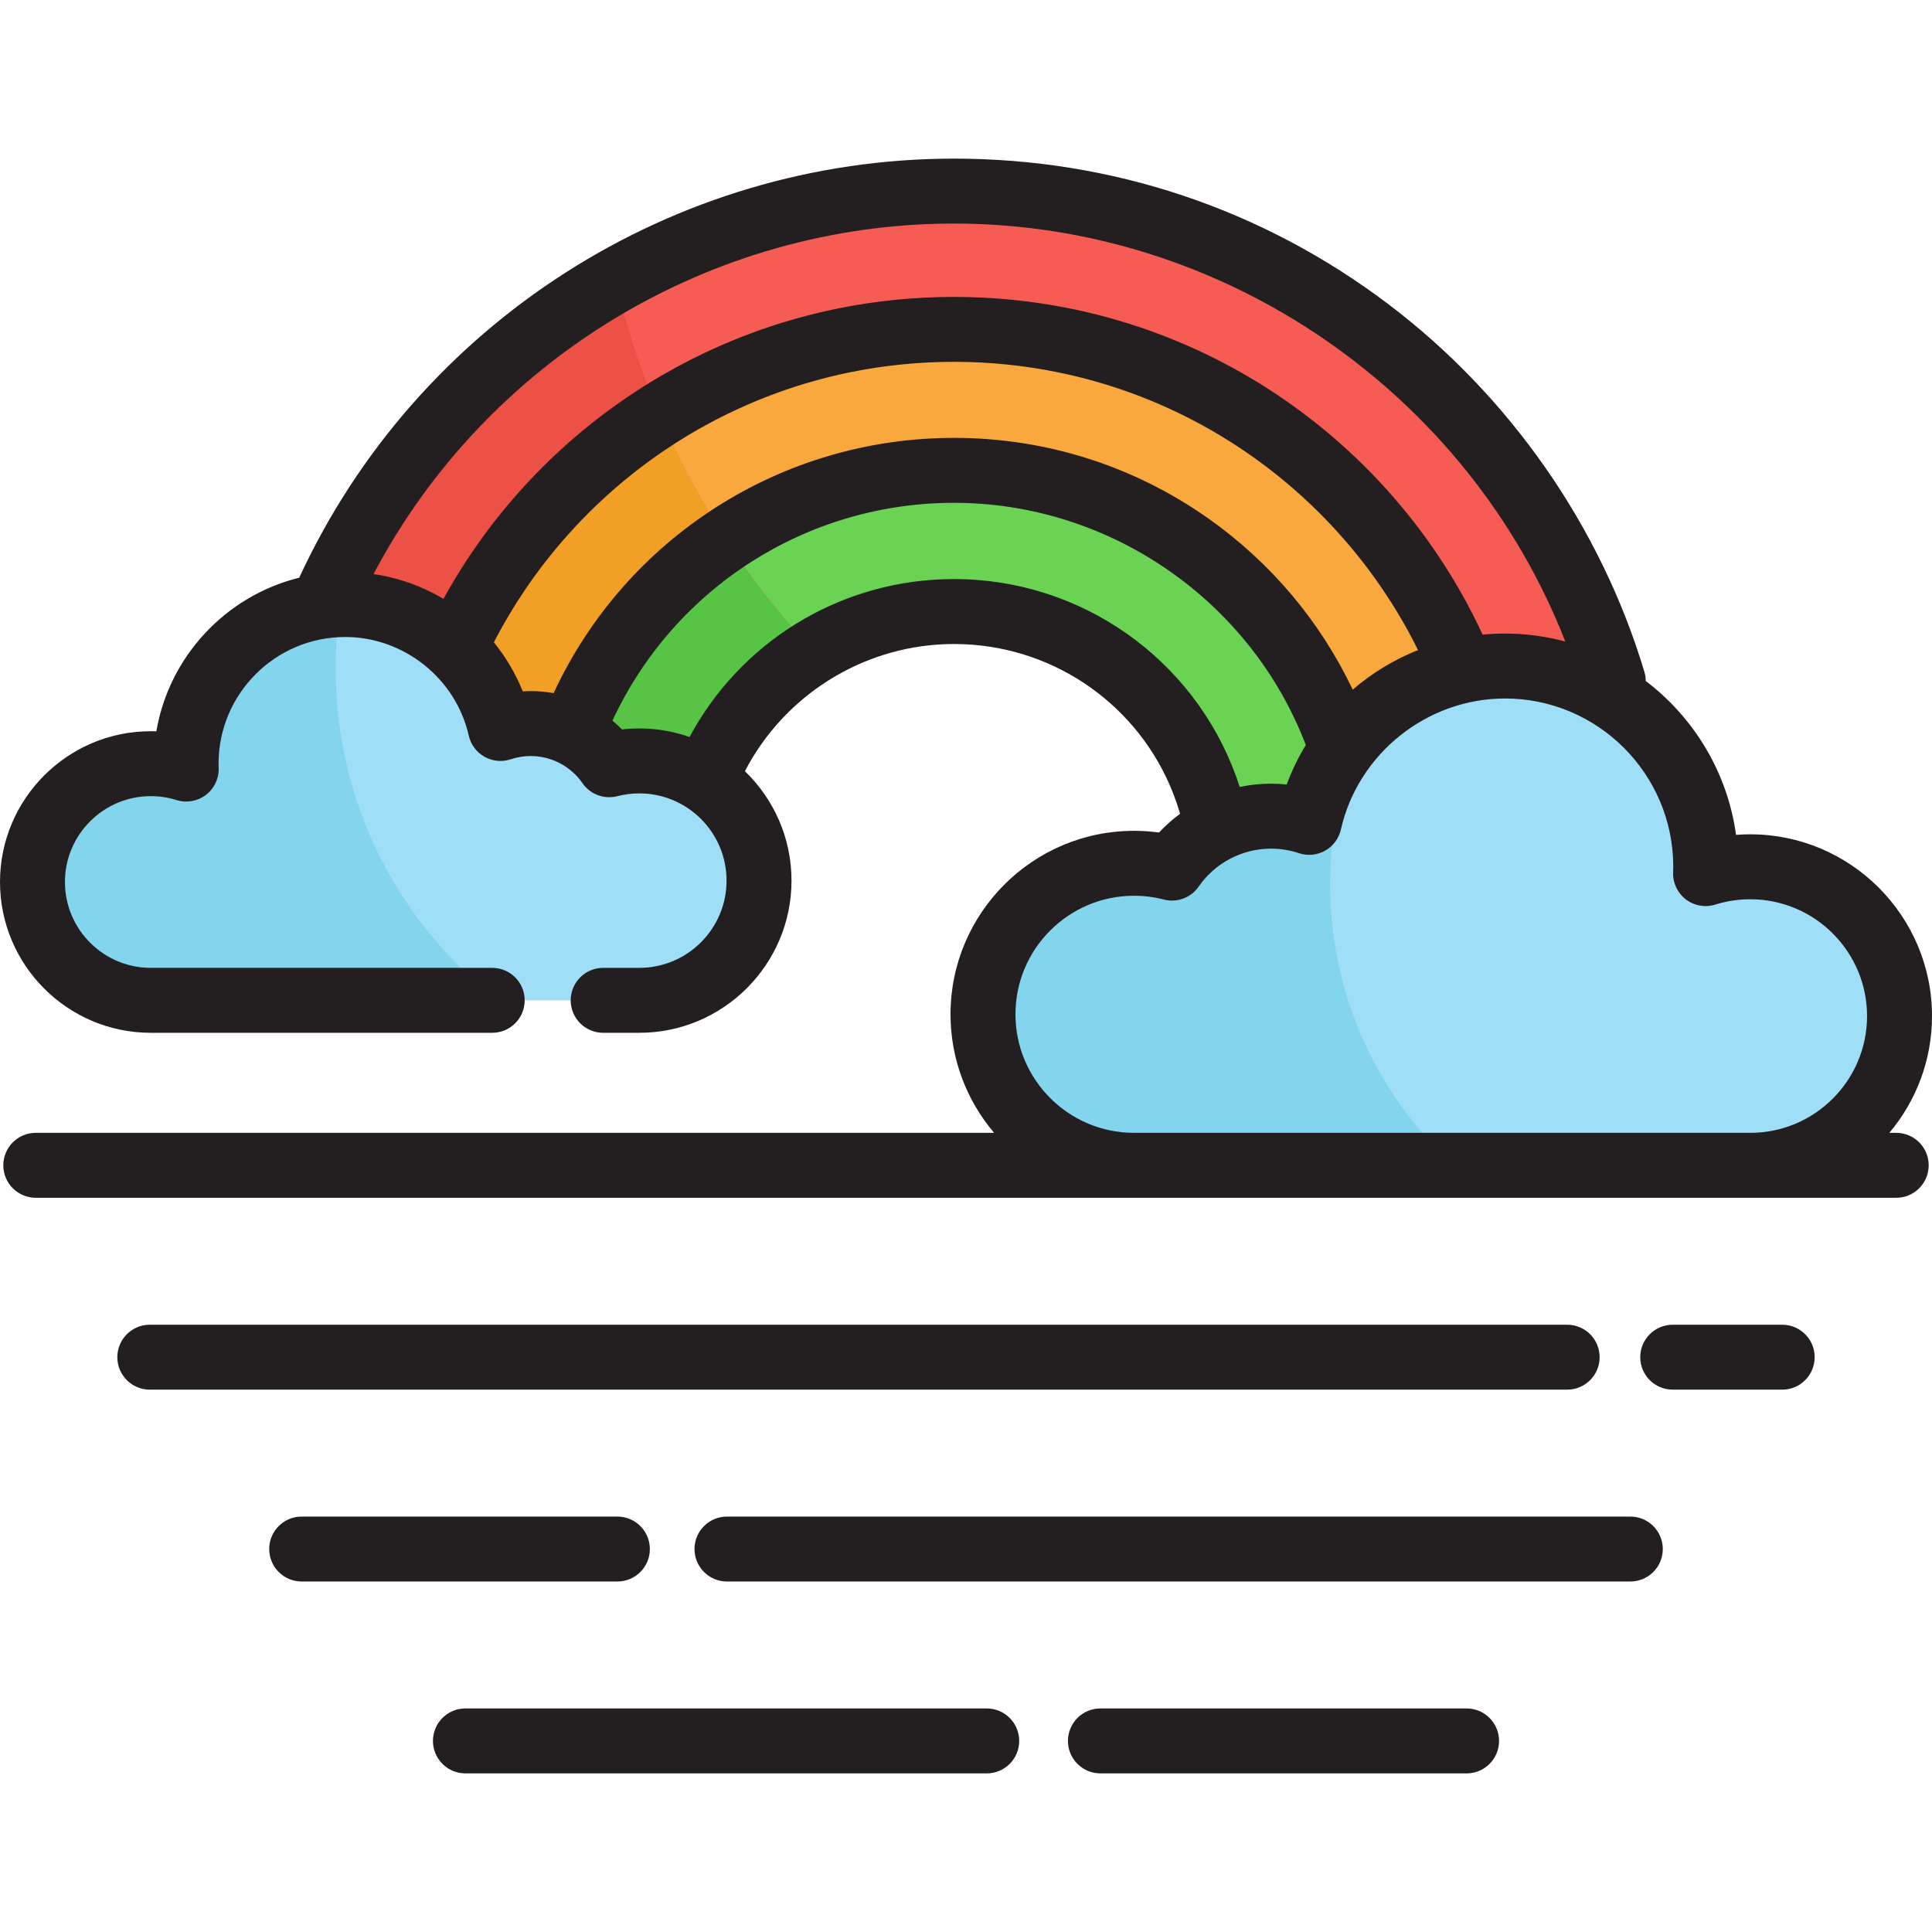 <?xml version="1.0" encoding="iso-8859-1"?>
<!-- Generator: Adobe Illustrator 19.0.0, SVG Export Plug-In . SVG Version: 6.00 Build 0)  -->
<svg xmlns="http://www.w3.org/2000/svg" xmlns:xlink="http://www.w3.org/1999/xlink" version="1.1" id="Layer_1" x="0px" y="0px" viewBox="0 0 512 512" style="enable-background:new 0 0 512 512;" xml:space="preserve">
<path style="fill:#ED5145;" d="M96.648,227.115c0,0,40.42-36.732,86.109,5.104c0.105-39.138,31.858-70.835,71.02-70.835  c37.925,0,68.904,29.727,70.916,67.149c27.095-13.664,64.273-22.788,95.976,3.877h15.628c0-100.804-81.718-182.522-182.52-182.522  c-100.464,0-181.96,81.171-182.508,181.507L96.648,227.115z"/>
<path style="fill:#F29F26;" d="M179.18,230.811c0.606,0.545,1.21,1.073,1.816,1.598h1.754c0-39.225,31.799-71.025,71.025-71.025  c39.225,0,71.025,31.8,71.025,71.025h2.301c6.539-7.097,32.322-30.828,71.826-14.193c-2.721-28.182-13.457-54.02-29.91-75.199  l-14.235-15.809c-26.208-25.171-61.801-40.641-101.007-40.641c-76.262,0-138.843,58.539-145.284,133.133  C125.114,211.262,151.426,205.742,179.18,230.811z"/>
<path style="fill:#58C445;" d="M169.75,222.062h13.759c5.011-34.32,34.556-60.677,70.266-60.677s65.254,26.357,70.266,60.677h16.109  l7.419-3.444c3.899-3.037,8.21-5.286,12.72-6.751c-9.603-50.081-53.635-87.92-106.512-87.92c-52.635,0-96.509,37.493-106.38,87.233  c6.144,1.605,11.993,4.628,17.033,9.074C166.121,220.832,167.913,221.441,169.75,222.062z"/>
<path style="fill:#F75C54;" d="M251.204,47.875c-32.231,0-62.532,8.248-88.923,22.733c8.167,38.258,26.515,72.737,52.079,100.472  c10.781-6.431,23.378-10.137,36.845-10.137c38.46,0,69.876,30.147,71.918,68.098c27.477-13.856,65.181-23.11,97.332,3.93h7.839  c2.679-0.722,5.344-1.478,7.98-2.3C435.04,129.507,352.662,47.875,251.204,47.875z"/>
<path style="fill:#F9A83D;" d="M368.073,142.318l-14.436-16.032c-26.577-25.525-62.674-41.214-102.433-41.214  c-28.482,0-55.076,8.059-77.643,22.008c9.76,23.773,23.655,45.403,40.8,64.002c10.78-6.431,23.377-10.137,36.844-10.137  c39.779,0,72.027,32.25,72.027,72.029h2.334c6.631-7.197,32.779-31.264,72.841-14.394  C395.645,189.999,384.758,163.796,368.073,142.318z"/>
<path style="fill:#6AD354;" d="M251.204,122.978c-22.191,0-42.845,6.576-60.123,17.88c6.863,10.767,14.662,20.875,23.278,30.223  c10.78-6.433,23.38-10.137,36.847-10.137c36.214,0,66.176,26.732,71.258,61.534h16.335l7.523-3.492  c3.956-3.081,8.328-5.361,12.901-6.846C349.482,161.352,304.828,122.978,251.204,122.978z"/>
<g>
	<path style="fill:#9FDEF7;" d="M463.839,229.706c-4.127,0-8.105,0.632-11.844,1.805c0.02-0.599,0.045-1.199,0.045-1.805   c0-29.386-23.821-53.206-53.205-53.206c-25.338,0-46.523,17.717-51.882,41.433c-3.178-1.061-6.576-1.642-10.112-1.642   c-10.885,0-20.493,5.449-26.254,13.767c-3.215-0.831-6.588-1.278-10.065-1.278c-22.103,0-40.02,17.918-40.02,40.019   c0,22.103,17.917,40.021,40.02,40.021h130.942h22.401h9.972c21.847,0,39.556-17.712,39.556-39.556   C503.395,247.414,485.685,229.706,463.839,229.706z"/>
	<path style="fill:#9FDEF7;" d="M130.443,265.099H65.625H47.869h-7.906c-17.319,0-31.358-14.04-31.358-31.359   c0-17.32,14.039-31.357,31.358-31.357c3.271,0,6.425,0.502,9.389,1.431c-0.017-0.474-0.037-0.95-0.037-1.431   c0-23.294,18.884-42.177,42.178-42.177c20.084,0,36.878,14.045,41.128,32.844c2.519-0.84,5.213-1.303,8.015-1.303   c8.63,0,16.246,4.322,20.813,10.913c2.548-0.659,5.222-1.012,7.979-1.012c17.521,0,31.724,14.204,31.724,31.725   s-14.203,31.725-31.724,31.725h-9.584"/>
</g>
<g>
	<path style="fill:#83D4ED;" d="M88.969,177.418c0-5.211,0.369-10.336,1.065-15.355c-19.042,4.069-33.321,20.982-33.321,41.238   c0,0.481,0.019,0.956,0.035,1.431c-2.964-0.928-6.118-1.431-9.389-1.431c-17.32,0-31.357,14.038-31.357,31.357   c0,17.32,14.038,31.359,31.357,31.359h7.906h17.759H133.2C106.339,245.789,88.969,213.632,88.969,177.418z"/>
	<path style="fill:#83D4ED;" d="M352.498,234.426c0-5.361,0.423-10.622,1.229-15.756c-3-0.935-6.181-1.462-9.489-1.462   c-10.886,0-20.494,5.449-26.254,13.767c-3.216-0.831-6.588-1.278-10.065-1.278c-22.103,0-40.019,17.918-40.019,40.019   c0,22.103,17.916,40.021,40.019,40.021h78.382C365.564,291.272,352.498,264.377,352.498,234.426z"/>
</g>
<g>
	<path style="fill:#231F20;" d="M502.521,300.214h-1.821C507.745,291.837,512,281.04,512,269.263   c0-26.556-21.605-48.161-48.161-48.161c-1.262,0-2.519,0.048-3.77,0.146c-2.28-16.593-11.179-31.095-23.93-40.779   c-0.003-0.807-0.116-1.626-0.36-2.438c-11.564-38.512-35.696-73.136-67.949-97.498c-33.346-25.186-73.118-38.498-115.016-38.498   c-74.34,0-142.366,43.569-173.511,111.058c-19.414,4.802-34.466,20.791-37.869,40.713c-0.489-0.017-0.98-0.026-1.471-0.026   C17.928,193.777,0,211.703,0,233.74s17.928,39.964,39.963,39.964h90.48c4.752,0,8.605-3.853,8.605-8.605s-3.853-8.605-8.605-8.605   h-90.48c-12.546,0-22.753-10.208-22.753-22.754c0-12.545,10.207-22.752,22.753-22.752c2.326,0,4.62,0.349,6.816,1.037   c2.668,0.836,5.57,0.327,7.789-1.367c2.22-1.692,3.482-4.357,3.384-7.149l-0.008-0.2c-0.012-0.308-0.024-0.615-0.024-0.926   c0-18.512,15.061-33.571,33.573-33.571c15.544,0,29.311,10.993,32.736,26.137c0.536,2.372,2.049,4.406,4.168,5.6   c2.118,1.194,4.643,1.437,6.947,0.666c1.711-0.57,3.491-0.861,5.292-0.861c5.476,0,10.612,2.696,13.739,7.209   c2.054,2.966,5.735,4.333,9.23,3.43c1.892-0.49,3.851-0.739,5.822-0.739c12.748,0,23.119,10.372,23.119,23.12   s-10.371,23.12-23.119,23.12h-9.584c-4.752,0-8.605,3.853-8.605,8.605s3.853,8.605,8.605,8.605h9.584   c22.238,0,40.329-18.091,40.329-40.33c0-11.377-4.742-21.66-12.345-28.999c10.317-19.891,30.706-32.836,53.115-33.664   c0.76-0.027,1.522-0.043,2.287-0.043c0.897,0,1.789,0.02,2.677,0.057c24.795,1.051,46.397,16.627,55.353,39.379   c0.005,0.015,0.012,0.03,0.017,0.045c0.286,0.729,0.556,1.467,0.815,2.21c0.062,0.18,0.124,0.359,0.185,0.54   c0.203,0.599,0.397,1.204,0.583,1.812c0.096,0.315,0.189,0.632,0.28,0.95c0,0.001,0,0.002,0.001,0.003   c-1.992,1.476-3.863,3.128-5.57,4.963c-2.194-0.3-4.412-0.452-6.634-0.452c-26.812,0-48.625,21.813-48.625,48.624   c0,11.969,4.355,22.935,11.553,31.416H9.48c-4.752,0-8.605,3.853-8.605,8.605s3.853,8.605,8.605,8.605h291.042h163.316h38.682   c4.752,0,8.605-3.853,8.605-8.605S507.272,300.214,502.521,300.214z M252.814,59.244c71.539,0,136.289,44.912,162.004,110.761   c-5.102-1.367-10.456-2.109-15.983-2.109c-2,0-3.976,0.104-5.93,0.288c-0.224-0.483-0.446-0.969-0.671-1.438   c-0.188-0.397-0.38-0.795-0.579-1.207c-0.33-0.674-0.665-1.347-1.008-2.024l-0.15-0.295c-0.138-0.274-0.275-0.548-0.403-0.794   c-0.403-0.785-0.817-1.565-1.233-2.336l-0.393-0.739c-0.551-1.01-1.111-2.014-1.675-2.995l-0.473-0.811   c-0.426-0.731-0.855-1.462-1.288-2.178l-0.66-1.079c-0.389-0.631-0.782-1.261-1.183-1.894l-0.703-1.096   c-0.407-0.629-0.819-1.254-1.227-1.864l-0.701-1.049c-0.474-0.699-0.959-1.393-1.426-2.057l-0.536-0.767   c-0.663-0.931-1.337-1.853-2.019-2.769l-0.618-0.813c-0.389-0.517-0.78-1.036-1.177-1.547c-0.059-0.075-0.131-0.165-0.207-0.254   c-4.476-5.735-9.393-11.198-14.624-16.243c-0.071-0.073-0.144-0.146-0.218-0.217l-0.227-0.214c-0.315-0.301-0.635-0.6-0.954-0.897   l-0.677-0.632c-0.342-0.322-0.686-0.643-1.02-0.947c-0.417-0.381-0.839-0.756-1.261-1.132l-0.338-0.301   c-0.374-0.335-0.75-0.669-1.133-1.002c-0.331-0.289-0.664-0.572-0.999-0.857l-0.527-0.449c-0.425-0.361-0.848-0.721-1.24-1.046   c-0.393-0.329-0.791-0.651-1.189-0.973l-0.442-0.357c-0.409-0.332-0.819-0.664-1.241-0.999c-0.359-0.284-0.722-0.564-1.084-0.844   l-0.305-0.236c-0.498-0.385-0.998-0.771-1.497-1.148c-0.445-0.337-0.895-0.666-1.345-0.996l-0.189-0.139   c-0.474-0.35-0.951-0.698-1.422-1.037c-0.45-0.323-0.904-0.64-1.356-0.956l-0.089-0.063c-0.518-0.364-1.037-0.724-1.554-1.078   c-0.458-0.313-0.92-0.62-1.381-0.926l-0.091-0.061c-0.532-0.355-1.066-0.708-1.594-1.05c-0.421-0.272-0.845-0.542-1.269-0.81   l-0.227-0.144c-0.537-0.338-1.076-0.678-1.607-1.004c-0.454-0.279-0.908-0.552-1.365-0.826l-0.169-0.102   c-0.539-0.322-1.079-0.642-1.624-0.959c-0.513-0.298-1.026-0.591-1.546-0.884c-0.553-0.313-1.105-0.624-1.663-0.93   c-0.516-0.285-1.036-0.564-1.573-0.852c-0.564-0.3-1.129-0.601-1.687-0.891c-0.528-0.274-1.058-0.545-1.575-0.805   c-0.57-0.288-1.143-0.573-1.736-0.865c-0.526-0.256-1.054-0.511-1.579-0.759c-0.589-0.281-1.18-0.556-1.721-0.802   c-0.55-0.255-1.103-0.507-1.646-0.748c-0.597-0.266-1.194-0.527-1.751-0.766c-0.548-0.238-1.098-0.471-1.675-0.712   c-0.593-0.246-1.19-0.489-1.79-0.731c-0.543-0.217-1.087-0.435-1.664-0.659c-0.6-0.232-1.203-0.463-1.807-0.687   c-0.557-0.208-1.114-0.416-1.648-0.607c-0.507-0.184-1.014-0.362-1.523-0.54l-0.312-0.11c-0.012-0.004-0.125-0.043-0.137-0.047   c-0.517-0.179-1.036-0.357-1.575-0.539c-0.508-0.168-1.015-0.332-1.524-0.495l-0.345-0.112c-0.558-0.177-1.115-0.355-1.685-0.531   c-0.635-0.196-1.274-0.382-1.893-0.563c-0.571-0.168-1.143-0.337-1.729-0.5c-0.632-0.176-1.267-0.346-1.926-0.522l-0.429-0.114   c-0.419-0.112-0.837-0.222-1.272-0.333c-0.651-0.165-1.304-0.322-1.949-0.475l-0.332-0.081c-0.464-0.112-0.925-0.223-1.403-0.331   c-0.494-0.112-0.988-0.218-1.484-0.325l-1.002-0.214c-0.399-0.086-0.798-0.171-1.224-0.258c-0.641-0.128-1.284-0.248-1.991-0.381   l-0.44-0.084c-0.433-0.083-0.868-0.165-1.317-0.244c-0.537-0.094-1.077-0.182-1.617-0.27l-0.853-0.14   c-0.429-0.07-0.858-0.141-1.278-0.203c-0.53-0.08-1.063-0.154-1.596-0.226l-1.013-0.14c-0.403-0.056-0.807-0.112-1.189-0.159   c-0.612-0.076-1.227-0.145-1.841-0.212l-0.838-0.094c-0.392-0.045-0.784-0.09-1.152-0.126c-0.634-0.065-1.27-0.117-1.906-0.171   l-0.875-0.076c-0.355-0.032-0.711-0.066-1.078-0.093c-0.61-0.046-1.224-0.082-1.837-0.118l-0.997-0.061   c-0.344-0.023-0.689-0.044-1.053-0.063c-0.756-0.037-1.517-0.063-2.276-0.088l-0.705-0.025c-0.304-0.013-0.609-0.025-0.913-0.032   c-2.609-0.068-5.25-0.068-7.862,0c-0.304,0.008-0.607,0.019-0.911,0.031l-0.708,0.026c-0.759,0.025-1.52,0.052-2.294,0.089   c-0.347,0.018-0.695,0.04-1.04,0.062l-0.991,0.061c-0.613,0.035-1.228,0.072-1.847,0.119c-0.358,0.026-0.715,0.059-1.071,0.091   l-0.878,0.076c-0.636,0.054-1.271,0.109-1.872,0.169c-0.397,0.038-0.792,0.083-1.186,0.128l-0.808,0.091   c-0.624,0.068-1.248,0.137-1.845,0.212c-0.41,0.051-0.819,0.108-1.227,0.163l-1.004,0.139c-0.532,0.072-1.065,0.145-1.581,0.224   c-0.428,0.065-0.856,0.133-1.282,0.203l-0.829,0.136c-0.549,0.089-1.097,0.179-1.664,0.278c-0.431,0.076-0.863,0.158-1.293,0.241   l-0.429,0.082c-0.67,0.125-1.339,0.25-2.029,0.387c-0.398,0.082-0.795,0.166-1.191,0.251l-1.072,0.23   c-0.477,0.102-0.954,0.204-1.435,0.314c-0.461,0.105-0.921,0.215-1.381,0.327l-0.337,0.081c-0.652,0.157-1.305,0.313-1.971,0.482   c-0.432,0.111-0.863,0.225-1.293,0.338l-0.414,0.111c-0.639,0.17-1.277,0.34-1.921,0.521c-0.571,0.16-1.141,0.328-1.701,0.492   c-0.635,0.186-1.27,0.371-1.916,0.57c-0.527,0.162-1.052,0.33-1.577,0.497c-0.008,0.002-0.112,0.035-0.119,0.038l-0.317,0.102   c-0.513,0.165-1.026,0.329-1.551,0.506c-0.52,0.174-1.038,0.353-1.555,0.531l-0.449,0.157c-0.509,0.177-1.016,0.356-1.497,0.529   c-0.56,0.202-1.116,0.41-1.665,0.614c-0.608,0.226-1.214,0.457-1.853,0.703c-0.543,0.212-1.086,0.429-1.626,0.646   c-0.597,0.24-1.193,0.482-1.822,0.743c-0.548,0.229-1.094,0.461-1.605,0.683c-0.598,0.256-1.194,0.516-1.777,0.778   c-0.551,0.245-1.098,0.494-1.61,0.731c-0.594,0.271-1.185,0.547-1.762,0.822c-0.528,0.251-1.053,0.504-1.597,0.769   c-0.577,0.283-1.151,0.569-1.713,0.853c-0.527,0.266-1.054,0.535-1.577,0.806c-0.567,0.294-1.133,0.595-1.725,0.91   c-0.513,0.276-1.025,0.553-1.546,0.838c-0.56,0.308-1.118,0.621-1.65,0.924c-0.521,0.294-1.039,0.588-1.558,0.891   c-0.543,0.316-1.083,0.637-1.655,0.978l-0.288,0.173c-0.404,0.244-0.81,0.487-1.201,0.728c-0.539,0.331-1.076,0.668-1.627,1.015   c-0.497,0.314-0.994,0.628-1.479,0.942c-0.539,0.347-1.073,0.702-1.587,1.044c-0.495,0.329-0.991,0.657-1.492,1   c-0.521,0.356-1.041,0.717-1.533,1.063c-0.493,0.343-0.985,0.687-1.456,1.026c-0.48,0.343-0.956,0.693-1.431,1.042l-0.189,0.139   c-0.45,0.33-0.899,0.659-1.333,0.987c-0.444,0.336-0.884,0.673-1.324,1.013l-0.398,0.308c-0.396,0.305-0.792,0.611-1.186,0.923   c-0.386,0.307-0.771,0.616-1.154,0.927l-0.588,0.475c-0.372,0.301-0.744,0.604-1.092,0.893c-0.423,0.351-0.84,0.705-1.258,1.061   l-0.538,0.458c-0.336,0.285-0.668,0.568-1.002,0.859c-0.38,0.331-0.754,0.666-1.129,1l-0.475,0.425   c-0.376,0.335-0.752,0.669-1.11,0.996c-0.346,0.316-0.691,0.638-1.033,0.959l-0.582,0.544c-0.356,0.331-0.71,0.663-1.004,0.942   l-0.273,0.257c-0.066,0.062-0.136,0.133-0.207,0.208c-5.221,5.034-10.129,10.484-14.596,16.204   c-0.081,0.096-0.16,0.195-0.239,0.293c-0.364,0.468-0.72,0.94-1.076,1.412l-0.726,0.955c-0.683,0.918-1.356,1.838-2.008,2.756   c-0.153,0.213-0.301,0.428-0.45,0.643l-0.077,0.112c-0.486,0.692-0.97,1.384-1.457,2.102l-0.687,1.027   c-0.414,0.62-0.825,1.241-1.221,1.855c-0.24,0.369-0.475,0.738-0.716,1.114c-0.397,0.627-0.788,1.256-1.189,1.905l-0.645,1.054   c-0.439,0.727-0.871,1.461-1.289,2.178l-0.467,0.798c-0.452,0.785-0.888,1.577-1.323,2.367c-5.591-3.319-11.863-5.583-18.538-6.556   C128.882,95.412,188.218,59.244,252.814,59.244z M138.535,183.208c-1.92-4.761-4.514-9.123-7.656-12.988   c0.345-0.668,0.697-1.331,1.054-1.997l0.344-0.649c0.486-0.894,0.982-1.78,1.5-2.682l0.401-0.685   c0.38-0.653,0.763-1.306,1.158-1.96l0.574-0.938c0.348-0.566,0.699-1.13,1.053-1.686l0.635-0.989   c0.358-0.555,0.723-1.105,1.091-1.656l0.613-0.919c0.422-0.62,0.85-1.233,1.316-1.893l0.441-0.632   c0.589-0.829,1.188-1.647,1.795-2.462l0.668-0.88c0.252-0.335,0.503-0.668,0.758-0.999c0.076-0.09,0.151-0.182,0.223-0.275   c4.056-5.214,8.524-10.175,13.282-14.749c0.048-0.046,0.1-0.098,0.154-0.153c0.023-0.021,0.044-0.042,0.067-0.063   c0.298-0.285,0.601-0.566,0.902-0.848l0.621-0.581c0.281-0.262,0.561-0.526,0.858-0.797c0.312-0.285,0.629-0.566,0.944-0.847   l0.51-0.454c0.324-0.289,0.648-0.578,0.97-0.862c0.278-0.241,0.557-0.478,0.837-0.715l0.55-0.468   c0.36-0.308,0.721-0.614,1.106-0.934c0.304-0.254,0.611-0.502,0.919-0.751l0.588-0.475c0.336-0.272,0.67-0.544,1.008-0.81   c0.337-0.267,0.677-0.529,1.016-0.792l0.409-0.315c0.381-0.294,0.76-0.588,1.156-0.885c0.382-0.289,0.77-0.572,1.156-0.856   l0.204-0.151c0.416-0.307,0.831-0.612,1.268-0.925c0.419-0.3,0.842-0.596,1.291-0.909c0.458-0.322,0.918-0.641,1.369-0.951   c0.432-0.294,0.868-0.583,1.325-0.886c0.459-0.308,0.92-0.612,1.391-0.918c0.442-0.286,0.888-0.568,1.32-0.84   c0.479-0.301,0.957-0.603,1.45-0.905c0.353-0.217,0.708-0.43,1.064-0.645l0.264-0.158c0.49-0.292,0.984-0.585,1.477-0.873   c0.45-0.261,0.9-0.517,1.376-0.786c0.487-0.276,0.978-0.552,1.461-0.819c0.469-0.257,0.939-0.511,1.381-0.749   c0.5-0.266,1.001-0.534,1.507-0.795c0.466-0.241,0.931-0.48,1.409-0.72c0.51-0.257,1.019-0.513,1.513-0.754   c0.476-0.232,0.956-0.463,1.448-0.696c0.504-0.241,1.011-0.477,1.558-0.727c0.469-0.216,0.937-0.429,1.419-0.644   c0.516-0.23,1.036-0.457,1.59-0.695c0.482-0.209,0.965-0.414,1.413-0.602c0.532-0.221,1.067-0.44,1.603-0.654   c0.497-0.2,0.994-0.398,1.456-0.58c0.54-0.208,1.081-0.414,1.633-0.62c0.489-0.183,0.979-0.366,1.498-0.553   c0.442-0.159,0.885-0.315,1.329-0.471l0.387-0.134c0.472-0.162,0.944-0.327,1.405-0.481c0.445-0.15,0.894-0.292,1.342-0.436   l0.4-0.128c0.48-0.154,0.958-0.305,1.426-0.451c0.557-0.171,1.114-0.335,1.682-0.5c0.504-0.148,1.009-0.296,1.503-0.435   c0.57-0.158,1.144-0.312,1.701-0.461l0.414-0.11c0.38-0.101,0.758-0.202,1.124-0.295c0.573-0.146,1.15-0.284,1.734-0.424   l0.36-0.086c0.388-0.095,0.777-0.188,1.161-0.275c0.406-0.093,0.813-0.18,1.221-0.267l1.081-0.231   c0.337-0.072,0.673-0.145,0.989-0.209c0.589-0.118,1.181-0.229,1.79-0.342l0.484-0.091c0.351-0.068,0.702-0.134,1.036-0.194   c0.486-0.084,0.973-0.163,1.461-0.243l0.861-0.141c0.345-0.057,0.693-0.114,1.053-0.169c0.444-0.068,0.892-0.128,1.339-0.189   l1.055-0.145c0.319-0.044,0.64-0.089,0.984-0.132c0.525-0.067,1.053-0.124,1.583-0.182l0.906-0.101   c0.293-0.034,0.586-0.068,0.913-0.1c0.539-0.055,1.083-0.101,1.626-0.146l0.984-0.086c0.272-0.025,0.544-0.051,0.81-0.07   c0.52-0.039,1.042-0.069,1.564-0.1l1.09-0.068c0.269-0.018,0.538-0.035,0.79-0.048c0.665-0.032,1.333-0.055,2.001-0.076   l1.487-0.055c2.323-0.06,4.662-0.06,6.987,0l1.485,0.055c0.668,0.023,1.336,0.044,1.983,0.075c0.269,0.014,0.535,0.031,0.801,0.049   l1.097,0.068c0.522,0.03,1.046,0.061,1.554,0.099c0.272,0.022,0.544,0.046,0.815,0.07l0.982,0.086   c0.545,0.046,1.092,0.093,1.661,0.15c0.293,0.028,0.586,0.063,0.879,0.097l0.935,0.105c0.521,0.057,1.042,0.113,1.583,0.182   c0.314,0.039,0.628,0.083,0.942,0.127l1.067,0.147c0.45,0.061,0.899,0.122,1.359,0.191c0.351,0.053,0.7,0.111,1.05,0.168   l0.879,0.144c0.477,0.077,0.954,0.156,1.414,0.236c0.355,0.063,0.707,0.13,1.059,0.198l0.57,0.109   c0.566,0.105,1.135,0.211,1.674,0.319c0.34,0.069,0.681,0.143,1.02,0.215l1.018,0.218c0.426,0.091,0.853,0.182,1.267,0.276   c0.395,0.089,0.788,0.185,1.184,0.281l0.354,0.085c0.577,0.138,1.153,0.275,1.712,0.417l1.532,0.403   c0.575,0.155,1.151,0.308,1.715,0.465c0.504,0.142,1.005,0.289,1.523,0.441c0.557,0.162,1.113,0.325,1.656,0.492   c0.513,0.158,1.022,0.322,1.512,0.478l0.337,0.109c0.446,0.143,0.893,0.286,1.319,0.427c0.474,0.159,0.947,0.324,1.419,0.486   l0.387,0.134c0.444,0.156,0.887,0.311,1.356,0.481c0.493,0.176,0.983,0.359,1.471,0.542c0.544,0.202,1.089,0.411,1.601,0.608   c0.498,0.195,0.994,0.393,1.484,0.589c0.535,0.214,1.069,0.432,1.576,0.643c0.482,0.202,0.962,0.406,1.483,0.632   c0.518,0.222,1.037,0.447,1.563,0.683c0.467,0.207,0.932,0.418,1.449,0.658c0.511,0.232,1.016,0.47,1.528,0.713   c0.478,0.227,0.956,0.456,1.411,0.678c0.515,0.252,1.027,0.509,1.555,0.776c0.464,0.232,0.924,0.47,1.393,0.712   c0.504,0.26,1.007,0.528,1.491,0.786c0.466,0.248,0.929,0.499,1.388,0.751c0.497,0.274,0.991,0.552,1.48,0.829   c0.456,0.258,0.913,0.516,1.365,0.781c0.495,0.289,0.989,0.582,1.453,0.858l0.144,0.086c0.406,0.244,0.809,0.486,1.221,0.74   c0.479,0.294,0.957,0.594,1.416,0.883l0.214,0.136c0.378,0.239,0.754,0.478,1.136,0.725c0.467,0.3,0.928,0.607,1.399,0.921   l0.1,0.067c0.401,0.267,0.803,0.534,1.207,0.81c0.463,0.315,0.921,0.636,1.39,0.964l0.102,0.07   c0.394,0.275,0.788,0.552,1.188,0.837c0.421,0.301,0.836,0.607,1.252,0.914l0.204,0.151c0.386,0.284,0.774,0.567,1.161,0.858   c0.444,0.336,0.885,0.677,1.324,1.016l0.317,0.245c0.315,0.244,0.631,0.487,0.934,0.727c0.361,0.287,0.72,0.577,1.077,0.867   l0.461,0.373c0.325,0.262,0.65,0.525,1.007,0.824c0.367,0.302,0.728,0.61,1.091,0.919l0.538,0.458   c0.281,0.238,0.56,0.474,0.834,0.713c0.327,0.286,0.65,0.574,0.973,0.864l0.38,0.338c0.359,0.319,0.72,0.639,1.087,0.975   c0.284,0.258,0.565,0.522,0.845,0.784l0.711,0.666c0.272,0.253,0.543,0.507,0.812,0.763c0.009,0.009,0.025,0.024,0.044,0.042   c0.058,0.059,0.116,0.116,0.175,0.173c4.756,4.573,9.226,9.534,13.283,14.75c0.054,0.069,0.118,0.148,0.186,0.229   c0.301,0.39,0.598,0.784,0.894,1.179l0.568,0.746c0.607,0.814,1.206,1.633,1.806,2.475l0.465,0.667   c0.431,0.611,0.86,1.225,1.258,1.811l0.644,0.964c0.366,0.546,0.727,1.094,1.081,1.642l0.633,0.984   c0.357,0.561,0.709,1.126,1.047,1.676l0.591,0.963c0.392,0.65,0.777,1.306,1.149,1.946l0.414,0.706   c0.507,0.883,1.005,1.772,1.498,2.678l0.341,0.644c0.368,0.685,0.734,1.371,1.103,2.09l0.485,0.958   c0.17,0.337,0.333,0.67,0.5,1.006c-6.349,2.526-12.188,6.081-17.309,10.486c-8.624-18.144-21.733-33.724-38.349-45.431   c-19.772-13.929-43.048-21.293-67.315-21.293c-45.725,0-86.937,26.425-106.109,67.657c-1.987-0.363-4.015-0.559-6.071-0.559   C139.934,183.143,139.233,183.165,138.535,183.208z M164.836,193.305c-0.807-0.822-1.653-1.597-2.533-2.329   c16.351-35.177,51.505-57.723,90.512-57.723c41.159,0,78.559,25.77,93.239,64.174c-1.992,3.284-3.697,6.782-5.072,10.467   c-1.372-0.141-2.755-0.211-4.142-0.211c-2.817,0-5.596,0.295-8.3,0.862c-0.011-0.034-0.024-0.069-0.035-0.103   c-0.277-0.856-0.566-1.705-0.87-2.547c-0.02-0.057-0.042-0.113-0.062-0.17c-11.333-31.138-41.002-52.268-74.758-52.268   c-0.976,0-1.948,0.018-2.917,0.054c-28.411,1.026-53.83,16.987-67.162,41.798c-4.169-1.462-8.645-2.266-13.307-2.266   C167.891,193.044,166.357,193.132,164.836,193.305z M300.522,300.214c-17.322,0-31.415-14.094-31.415-31.416   s14.093-31.414,31.415-31.414c2.675,0,5.336,0.337,7.909,1.004c3.486,0.901,7.176-0.467,9.229-3.43   c4.365-6.3,11.535-10.061,19.181-10.061c2.517,0,5.002,0.403,7.387,1.2c2.307,0.771,4.833,0.528,6.95-0.666   c2.119-1.194,3.632-3.229,4.169-5.6c4.547-20.121,22.836-34.725,43.489-34.725c24.592,0,44.6,20.008,44.6,44.601   c0,0.402-0.016,0.801-0.029,1.199l-0.011,0.318c-0.094,2.788,1.171,5.447,3.39,7.137c2.221,1.689,5.123,2.198,7.783,1.362   c2.984-0.936,6.103-1.411,9.269-1.411c17.067,0,30.951,13.884,30.951,30.951s-13.884,30.951-30.951,30.951H300.522V300.214z"/>
	<path style="fill:#231F20;" d="M472.302,351.063h-29.017c-4.752,0-8.605,3.853-8.605,8.605s3.853,8.605,8.605,8.605h29.017   c4.752,0,8.605-3.853,8.605-8.605S477.054,351.063,472.302,351.063z"/>
	<path style="fill:#231F20;" d="M423.921,359.668c0-4.752-3.853-8.605-8.605-8.605H39.698c-4.752,0-8.605,3.853-8.605,8.605   s3.853,8.605,8.605,8.605h375.618C420.068,368.273,423.921,364.42,423.921,359.668z"/>
	<path style="fill:#231F20;" d="M432.055,401.907H192.656c-4.752,0-8.605,3.853-8.605,8.605s3.853,8.605,8.605,8.605h239.398   c4.752,0,8.605-3.853,8.605-8.605S436.807,401.907,432.055,401.907z"/>
	<path style="fill:#231F20;" d="M172.221,410.512c0-4.752-3.853-8.605-8.605-8.605H79.945c-4.752,0-8.605,3.853-8.605,8.605   s3.853,8.605,8.605,8.605h83.671C168.368,419.117,172.221,415.264,172.221,410.512z"/>
	<path style="fill:#231F20;" d="M388.663,452.756h-97.044c-4.752,0-8.605,3.853-8.605,8.605s3.853,8.605,8.605,8.605h97.044   c4.752,0,8.605-3.853,8.605-8.605S393.415,452.756,388.663,452.756z"/>
	<path style="fill:#231F20;" d="M261.496,452.756H123.339c-4.752,0-8.605,3.853-8.605,8.605s3.853,8.605,8.605,8.605h138.157   c4.752,0,8.605-3.853,8.605-8.605S266.249,452.756,261.496,452.756z"/>
</g>
<g>
</g>
<g>
</g>
<g>
</g>
<g>
</g>
<g>
</g>
<g>
</g>
<g>
</g>
<g>
</g>
<g>
</g>
<g>
</g>
<g>
</g>
<g>
</g>
<g>
</g>
<g>
</g>
<g>
</g>
</svg>
